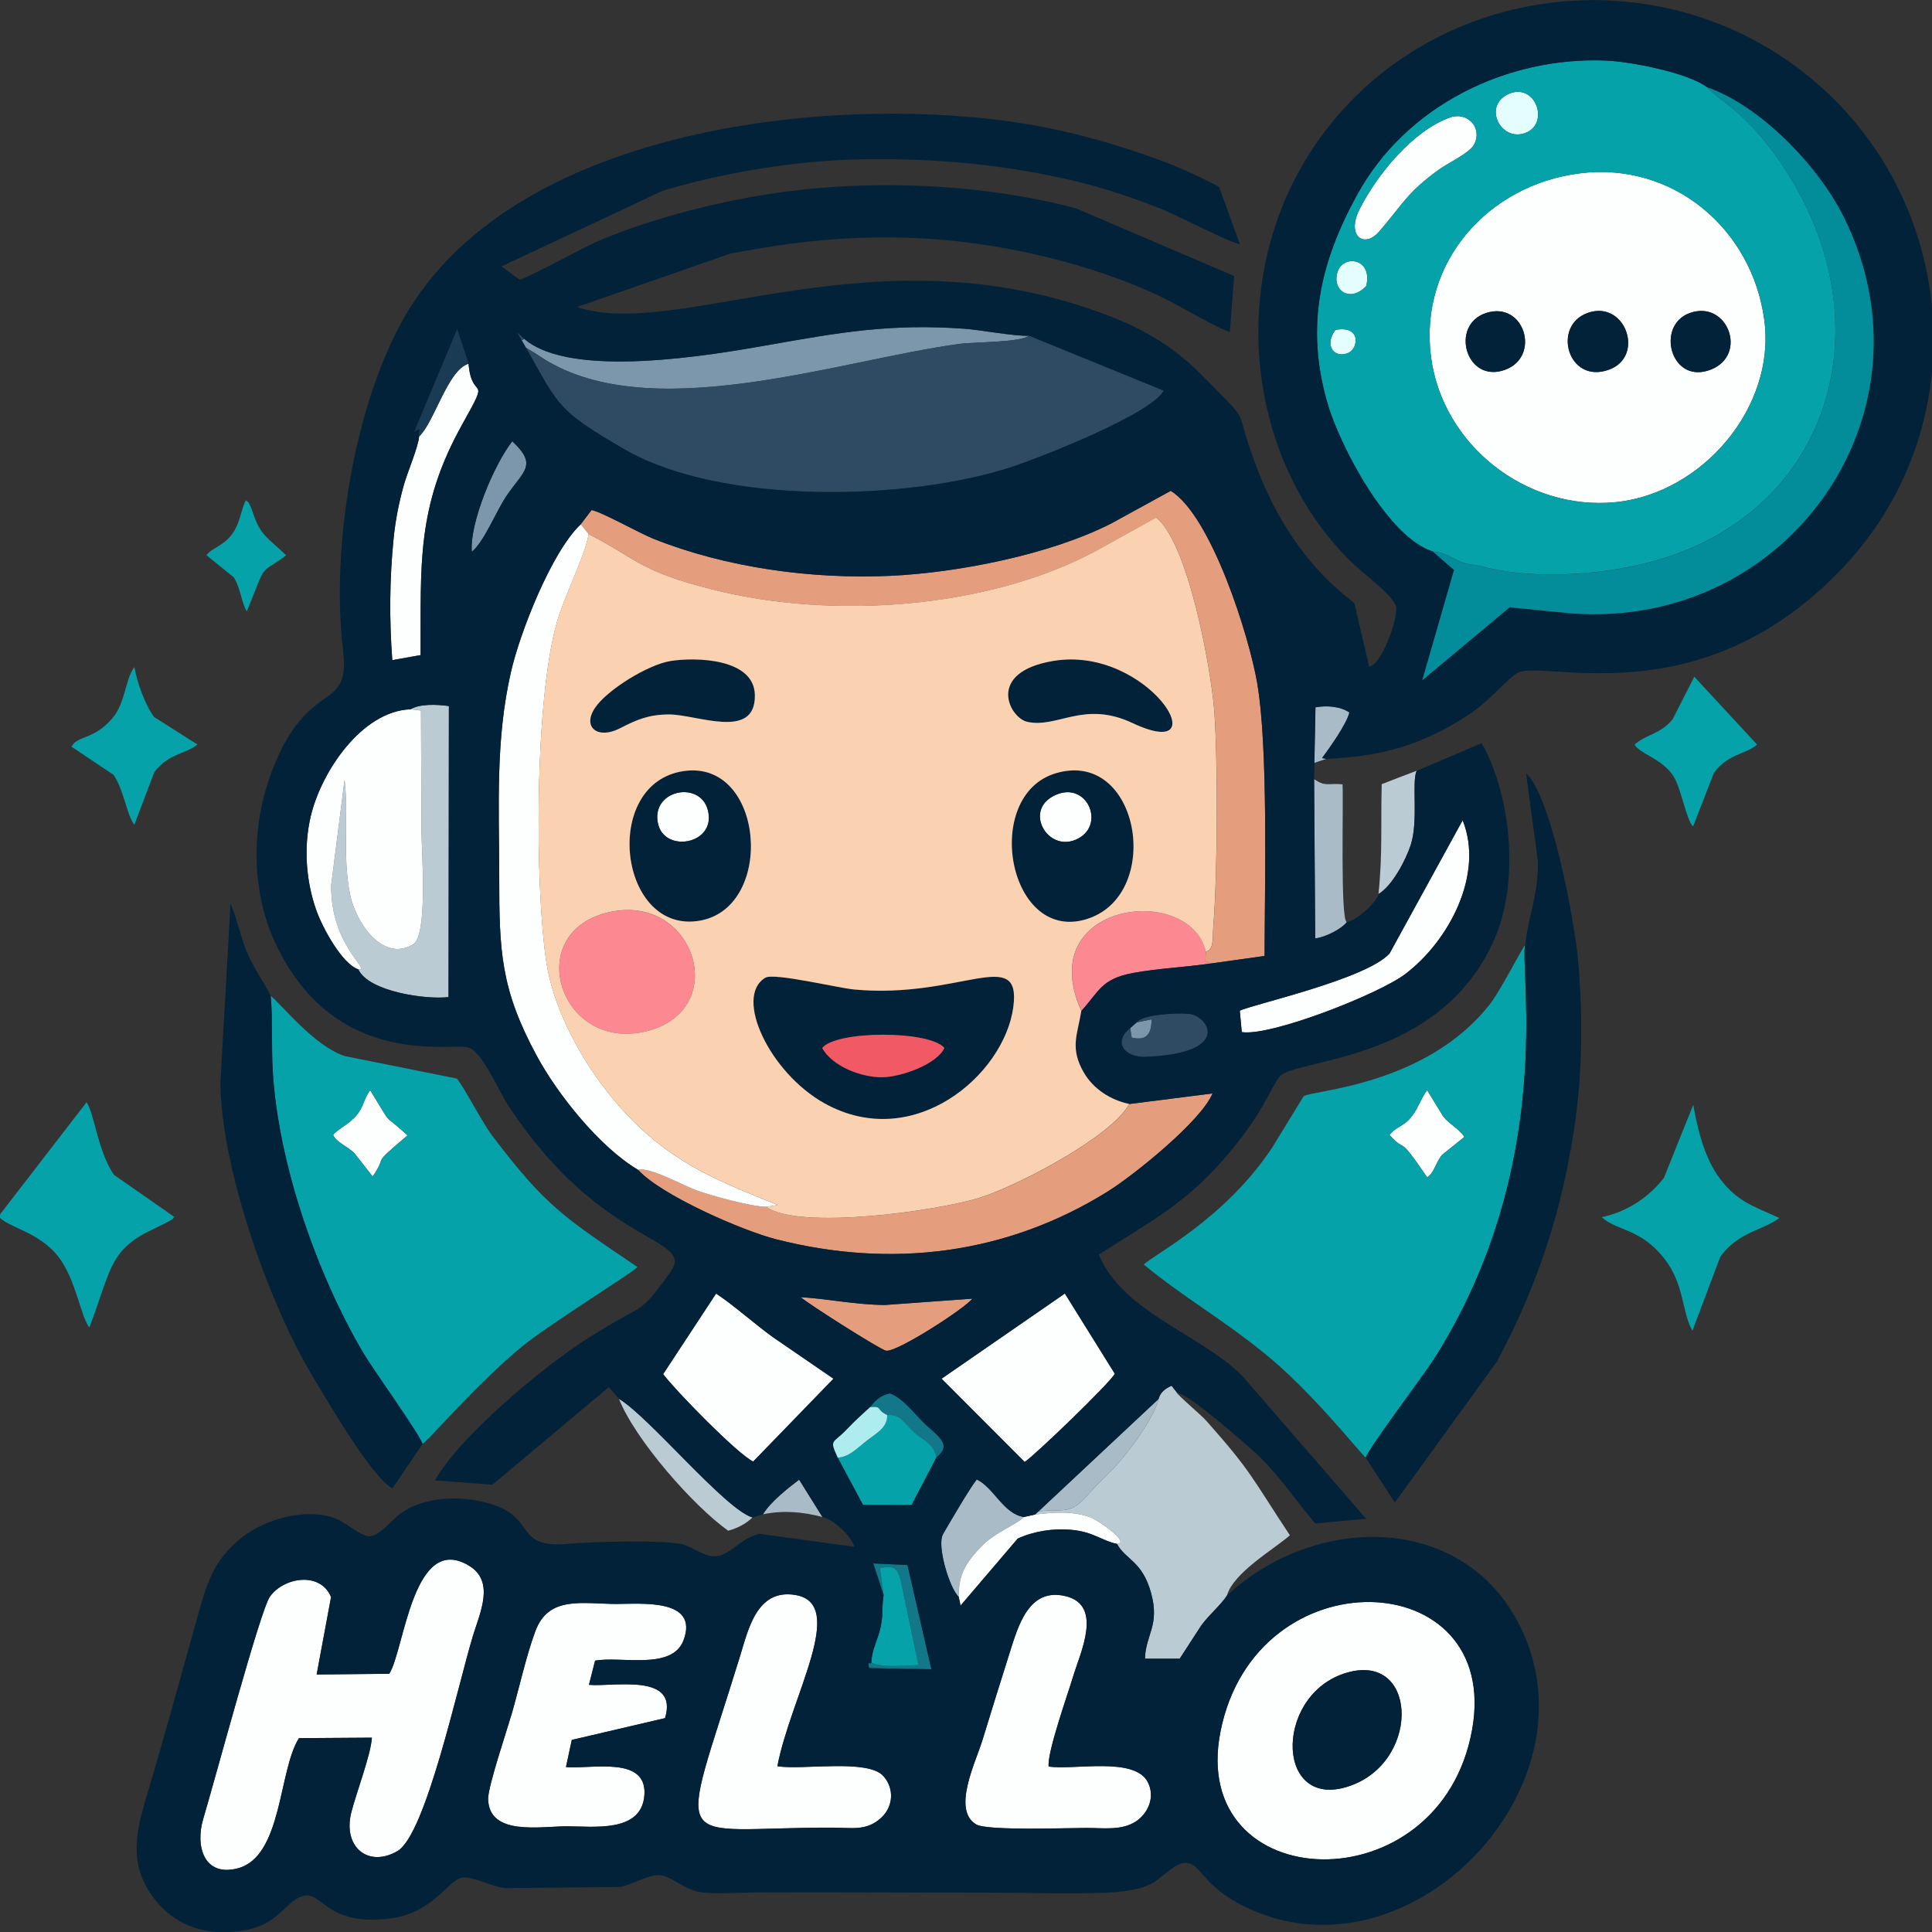 <?xml version="1.0" encoding="UTF-8"?>
<!DOCTYPE svg PUBLIC "-//W3C//DTD SVG 1.1//EN" "http://www.w3.org/Graphics/SVG/1.1/DTD/svg11.dtd">
<!-- Creator: CorelDRAW -->
<svg xmlns="http://www.w3.org/2000/svg" xml:space="preserve" width="44.027mm" height="44.027mm" style="shape-rendering:geometricPrecision; text-rendering:geometricPrecision; image-rendering:optimizeQuality; fill-rule:evenodd; clip-rule:evenodd"
viewBox="0 0 44.027 44.027"
 xmlns:xlink="http://www.w3.org/1999/xlink">
 <rect x="0" y="0" width="44.027" height="44.027" fill="#333333" stroke="none"/>
 <defs>
  <style type="text/css">
   <![CDATA[
    .fil10 {fill:#022239}
    .fil12 {fill:#038C9A}
    .fil9 {fill:#05A2A9}
    .fil1 {fill:#127889}
    .fil14 {fill:#1A3B54}
    .fil7 {fill:#2E4B63}
    .fil3 {fill:#7C97AB}
    .fil2 {fill:#A8BBC6}
    .fil15 {fill:#ADEDF0}
    .fil5 {fill:#BACBD3}
    .fil0 {fill:#E4FEFE}
    .fil6 {fill:#E59E7D}
    .fil13 {fill:#F15A65}
    .fil11 {fill:#FAD2B2}
    .fil4 {fill:#FC8891}
    .fil8 {fill:#FDFFFE}
   ]]>
  </style>
 </defs>
 <g id="Capa_x0020_1">
  <g id="_763425312">
   <g>
    <path id="_763424328" class="fil0" d="M34.369 2.146c-0.578,0.269 -0.178,1.075 0.373,0.891 0.595,-0.2 0.252,-1.181 -0.373,-0.891z"/>
    <path id="_763425048" class="fil0" d="M31.134 6.519c0.152,-0.631 -0.498,-0.716 -0.641,-0.355 -0.169,0.428 0.255,0.761 0.641,0.355z"/>
    <path id="_763425216" class="fil0" d="M30.431 7.519c-0.27,0.368 -0.012,0.664 0.302,0.52 0.224,-0.102 0.29,-0.633 -0.302,-0.52z"/>
   </g>
   <g>
    <path id="_763423800" class="fil1" d="M20.136 36.35l-0.085 -0.621c0.319,-0.048 0.381,-0.03 0.474,0.274l0.405 1.941c-0.316,0.002 -0.792,0.072 -1.072,-0.056 -0.064,0.071 -0.081,-0.093 -0.054,0.126l1.421 0.026 -0.544 -2.375 -0.78 -0.037 0.235 0.722z"/>
    <path id="_763423776" class="fil1" d="M19.829 32.068c0.29,-0.025 0.124,0.057 0.388,0.18 0.304,-0.031 0.388,0.184 0.607,0.384 0.246,0.224 0.426,0.227 0.518,0.577 0.392,-0.302 -0.017,-0.512 -0.299,-0.794 -0.234,-0.234 -0.467,-0.548 -0.76,-0.662 -0.2,0.039 -0.343,0.156 -0.454,0.316z"/>
   </g>
   <g>
    <path id="_763422048" class="fil2" d="M30.689 21.012c-0.149,-0.073 -0.07,-2.753 -0.095,-3.139 -0.336,-0.031 -0.386,0.063 -0.649,-0.119l0.025 3.629c0.223,-0.022 0.6,-0.212 0.72,-0.371z"/>
    <path id="_763421760" class="fil2" d="M21.845 36.387c0.007,-0.52 0.156,-0.762 0.509,-1.137 0.314,-0.333 0.801,-0.496 0.979,-0.681 -0.463,-0.063 -0.686,-0.671 -1.076,-0.855 -0.164,0.204 -0.6,0.954 -0.768,1.243 -0.15,0.259 0.148,1.241 0.356,1.43z"/>
    <path id="_763423152" class="fil2" d="M23.665 34.441c0.524,-0.062 0.71,0.077 1.049,-0.295 0.209,-0.23 0.428,-0.456 0.636,-0.661 0.299,-0.294 0.97,-1.189 1.051,-1.606l-2.736 2.562z"/>
    <path id="_763423944" class="fil2" d="M29.951 17.385l0.277 -0.094 -0.102 -0.017c0.168,-0.223 0.569,-0.79 0.623,-1.04 -0.209,-0.145 -0.524,-0.162 -0.773,-0.118l-0.025 1.269z"/>
    <path id="_763424904" class="fil2" d="M17.386 34.508c0.461,-0.094 0.907,-0.058 1.357,0.063l-0.533 -0.853c-0.258,0.195 -0.658,0.51 -0.824,0.79z"/>
   </g>
   <g>
    <path id="_763420248" class="fil3" d="M11.95 7.723c-0.134,0.081 -0.19,0.015 0.034,0.196 0.048,0.038 0.207,0.125 0.281,0.176 2.439,1.681 6.845,0.11 9.599,-0.258 0.353,-0.047 1.384,-0.029 1.586,-0.188 -0.272,0.024 -1.106,-0.132 -1.469,-0.158 -1.673,-0.121 -2.812,0.077 -4.461,0.369 -1.308,0.232 -4.503,0.785 -5.571,-0.137z"/>
    <path id="_763423560" class="fil3" d="M10.752 12.573c0.281,-0.224 0.553,-0.923 0.796,-1.28 0.387,-0.569 0.71,-0.691 0.127,-1.238 -0.411,0.522 -0.975,1.86 -0.923,2.518z"/>
    <path id="_763425168" class="fil3" d="M25.754 23.429l0.036 0.216c0.336,0.083 0.453,-0.083 0.453,-0.416l-0.343 0.072 -0.146 0.129z"/>
   </g>
   <g>
    <path id="_763419432" class="fil4" d="M13.814 20.804c-1.918,0.497 -1.042,3.193 0.934,2.693 1.943,-0.492 1.068,-3.212 -0.934,-2.693z"/>
    <path id="_763421304" class="fil4" d="M24.643 23.036c0.41,-0.456 0.461,-0.733 1.179,-0.865 0.559,-0.103 1.195,-0.132 1.77,-0.216l-0.122 -0.055 0.009 -0.215c-0.368,-1.575 -3.953,-1.134 -2.836,1.351z"/>
   </g>
   <g>
    <path id="_763417608" class="fil5" d="M26.401 31.879c-0.082,0.417 -0.752,1.312 -1.051,1.606 -0.208,0.204 -0.427,0.431 -0.636,0.661 -0.339,0.372 -0.525,0.233 -1.049,0.295l-0.082 0.073c0.434,-0.052 0.877,-0.088 1.294,0.074 0.137,0.053 0.912,0.577 0.576,0.594 0.198,0.364 0.575,0.387 0.776,1.116 0.205,0.744 -0.123,0.946 -0.139,1.5l0.792 0.001 0.492 -0.759c0.186,-0.252 0.46,-0.479 0.588,-0.686 0.147,-0.513 1.048,-1.036 1.433,-1.366 -0.89,-1.348 -0.871,-1.445 -1.907,-2.613 -0.118,-0.133 -0.693,-0.616 -0.673,-0.647l-0.117 -0.15c-0.145,0.063 -0.26,0.154 -0.296,0.301z"/>
    <path id="_763419408" class="fil5" d="M9.356 16.163l0.237 0.029 0.012 2.76c0.003,0.454 0.149,2.358 -0.188,2.566 -0.696,0.429 -1.314,-0.511 -1.441,-1.138 -0.178,-0.881 -0.026,-1.766 -0.124,-2.61l-0.305 2.399c-0.016,1.389 0.923,1.944 0.618,1.919 0.233,0.51 1.542,0.695 2.057,0.633l0.008 -6.632c-0.274,-0.04 -0.666,-0.053 -0.874,0.073z"/>
    <path id="_763422672" class="fil5" d="M17.149 34.579c-0.612,-0.17 -2.367,-2.305 -3.045,-2.704 0.374,0.945 1.714,2.459 2.49,3.007 0.213,-0.056 0.414,-0.163 0.555,-0.303z"/>
    <path id="_763422576" class="fil5" d="M31.413 20.371c0.305,-0.178 0.617,-0.76 0.734,-1.118 0.179,-0.551 0.017,-1.419 0.134,-1.688 -0.052,0.018 -0.782,0.298 -0.794,0.305 -0.024,0.884 0.022,1.601 -0.074,2.5z"/>
   </g>
   <g>
    <path id="_763417224" class="fil6" d="M13.234 11.947l0.181 0.225c1.129,0.574 1.133,0.839 2.85,1.269 2.718,0.681 6.253,0.435 8.719,-0.89l1.363 -0.756c0.73,0.559 1.256,3.456 1.327,4.421 0.08,1.097 0.077,3.667 -0.023,4.883 -0.022,0.267 0.025,0.547 -0.172,0.587l-0.009 0.215 0.122 0.055 1.225 -0.172c0.004,-1.635 0.085,-4.732 -0.167,-6.212 -0.182,-1.073 -1.045,-3.815 -1.971,-4.387l-1.35 0.74c-1.392,0.714 -3.507,1.127 -5.048,1.197 -1.776,0.08 -3.73,-0.182 -5.395,-0.847 -0.306,-0.122 -1.198,-0.622 -1.406,-0.652l-0.247 0.324z"/>
    <path id="_763419048" class="fil6" d="M25.736 25.158c-0.397,0.746 -2.54,1.865 -3.407,2.136 -0.958,0.3 -4.119,0.747 -4.868,0.208 -0.358,-0.011 -1.211,-0.245 -1.568,-0.369 -0.308,-0.108 -1.087,-0.549 -1.349,-0.473 0.521,0.575 2.368,1.383 3.144,1.581 2.625,0.67 5.251,0.348 7.56,-1.092 0.602,-0.376 2.129,-1.607 2.384,-2.232l-1.895 0.241z"/>
    <path id="_763422120" class="fil6" d="M18.247 29.56c0.157,0.145 1.807,1.193 1.943,1.219 0.239,0.047 1.804,-0.966 1.968,-1.186l-1.991 0.144c-0.694,-0.006 -1.275,-0.139 -1.921,-0.178z"/>
   </g>
   <g>
    <path id="_763416864" class="fil7" d="M23.45 7.649c-0.202,0.159 -1.234,0.141 -1.586,0.188 -2.754,0.368 -7.16,1.939 -9.599,0.258 -0.074,-0.051 -0.233,-0.138 -0.281,-0.176 -0.224,-0.18 -0.168,-0.115 -0.034,-0.196l-0.164 -0.146c0.971,1.659 0.774,1.698 2.462,2.67 2.198,1.267 6.461,1.167 8.815,0.39 0.656,-0.216 3.175,-1.203 3.455,-1.736l-3.067 -1.252z"/>
    <path id="_763423488" class="fil7" d="M25.9 23.3l0.343 -0.072c-0.001,0.334 -0.117,0.499 -0.453,0.416l-0.036 -0.216c-0.407,0.325 -0.119,0.673 0.362,0.653 1.986,-0.083 1.419,-0.944 0.971,-0.98 -0.266,-0.021 -1.056,0.009 -1.187,0.198z"/>
   </g>
   <g>
    <path id="_763416192" class="fil8" d="M33.865 7.133c0.875,-0.285 1.256,0.994 0.433,1.294 -0.891,0.325 -1.268,-1.022 -0.433,-1.294zm4.645 -0.001c0.857,-0.303 1.332,0.954 0.478,1.29 -0.915,0.36 -1.272,-1.009 -0.478,-1.29zm-2.327 -0.002c0.856,-0.3 1.307,0.987 0.491,1.291 -0.944,0.352 -1.32,-1 -0.491,-1.291zm-0.181 -3.18c-2.09,0.26 -3.663,2.029 -3.394,4.167 0.255,2.022 2.177,3.53 4.209,3.326 1.971,-0.198 3.655,-2.16 3.388,-4.151 -0.279,-2.083 -2.083,-3.607 -4.204,-3.343z"/>
    <path id="_763417296" class="fil8" d="M8.475 39.599c-0.025,0.39 -0.357,1.26 -0.469,1.7 -0.199,0.785 0.378,1.27 1.048,0.886 0.646,-0.37 1.366,-3.728 1.724,-4.909 0.157,-0.518 0.508,-1.234 -0.088,-1.596 -1.284,-0.78 -1.478,1.943 -1.82,2.462l-1.654 0.016 0.328 -1.764c-0.241,-0.59 -1.081,-0.455 -1.395,-0.007 -0.22,0.313 -1.25,4.167 -1.517,5.059 -0.189,0.63 0.019,1.33 0.785,1.13 1.021,-0.267 0.928,-2.237 1.396,-2.967l1.661 -0.011z"/>
    <path id="_763417344" class="fil8" d="M30.774 38.096c1.565,-0.373 1.582,2.144 -0.107,2.632 -1.645,0.476 -1.616,-2.221 0.107,-2.632zm2.774 1.314c0.672,-3.768 -4.935,-3.99 -5.735,0.048 -0.748,3.777 5.011,4.008 5.735,-0.048z"/>
    <path id="_763418304" class="fil8" d="M13.56 37.845c0.581,-0.112 1.761,0.23 2.019,-0.47 0.353,-0.958 -0.985,-0.822 -1.532,-0.823 -0.769,-0.002 -1.541,-0.197 -1.845,0.616 -0.208,0.556 -0.371,1.304 -0.542,1.893 -0.105,0.362 -0.543,1.662 -0.536,1.937 0.021,0.844 1.182,0.622 1.79,0.621 0.602,-0.001 1.684,0.153 1.769,-0.682 0.095,-0.938 -1.194,-0.619 -1.785,-0.667l0.133 -0.62 2.125 -0.496c0.313,-1.043 -1.18,-0.707 -1.734,-0.759l0.139 -0.548z"/>
    <path id="_763417584" class="fil8" d="M14.543 26.66c0.262,-0.076 1.04,0.365 1.349,0.473 0.357,0.125 1.21,0.359 1.568,0.369l0.263 -0.042c-1.33,-0.539 -2.344,-0.926 -3.382,-2.001 -0.887,-0.918 -1.705,-2.286 -1.894,-3.561 -0.255,-1.722 -0.27,-5.876 0.239,-7.7 0.172,-0.617 0.636,-1.496 0.73,-2.026l-0.181 -0.225c-0.663,0.624 -1.382,2.459 -1.588,3.354 -0.361,1.57 -0.271,3.074 -0.27,4.671 0.001,1.7 0.029,2.558 0.853,4.084 0.48,0.889 1.443,2.091 2.314,2.604z"/>
    <path id="_763417944" class="fil8" d="M17.716 40.249c0.305,-1.595 1.613,-3.707 0.406,-3.904 -0.877,-0.143 -1.07,0.791 -1.258,1.4 -1.423,4.611 -1.627,3.894 2.114,3.903 0.436,0.001 0.771,0.083 1.105,-0.226 0.278,-0.257 0.301,-0.672 0.046,-0.953 -0.359,-0.394 -1.844,-0.128 -2.412,-0.221z"/>
    <path id="_763418424" class="fil8" d="M23.897 40.255c-0.033,-0.331 0.433,-1.635 0.558,-2.051 0.159,-0.532 0.693,-1.622 -0.171,-1.831 -0.843,-0.204 -1.083,0.688 -1.273,1.285 -0.211,0.662 -0.417,1.33 -0.621,1.993 -0.16,0.52 -0.702,1.601 -0.14,1.926 0.253,0.146 2.087,0.078 2.509,0.078 0.378,0 0.807,0.066 1.131,-0.151 0.279,-0.187 0.438,-0.556 0.268,-0.891 -0.3,-0.591 -1.686,-0.268 -2.261,-0.358z"/>
    <path id="_763418712" class="fil8" d="M8.165 22.088c0.306,0.025 -0.634,-0.53 -0.618,-1.919l0.305 -2.399c0.098,0.844 -0.054,1.729 0.124,2.61 0.126,0.627 0.744,1.567 1.441,1.138 0.337,-0.208 0.191,-2.111 0.188,-2.566l-0.012 -2.76 -0.237 -0.029c-1.111,0.04 -2.042,1.431 -2.277,2.451 -0.162,0.7 -0.105,1.464 0.131,2.132 0.136,0.384 0.582,1.218 0.956,1.343z"/>
    <path id="_763418808" class="fil8" d="M23.351 33.316c0.256,-0.174 1.929,-1.788 2.055,-2.01l-1.139 -1.829 -2.81 1.941 1.894 1.898z"/>
    <path id="_763418472" class="fil8" d="M15.112 31.313c0.274,0.367 1.678,1.808 2.052,1.993l1.83 -1.888 -1.386 -0.951c-0.419,-0.303 -0.883,-0.722 -1.289,-0.989l-1.206 1.835z"/>
    <path id="_763420032" class="fil8" d="M28.299 23.519c0.665,0.101 3.127,-0.869 3.726,-1.324 0.987,-0.75 1.803,-2.267 1.306,-3.504l-1.664 3.033c-0.522,0.595 -3.225,1.188 -3.415,1.309l0.046 0.486z"/>
    <path id="_763420440" class="fil8" d="M9.549 9.948c-0.012,0.224 -0.266,0.815 -0.345,1.098 -0.115,0.411 -0.192,0.797 -0.235,1.226 -0.093,0.919 -0.099,1.853 -0.03,2.771l0.645 -0.115c0.011,-2.042 -0.108,-3.369 0.953,-5.264 0.672,-1.201 0.218,-0.473 0.14,-1.374 -0.476,0.139 -0.782,1.344 -1.129,1.659z"/>
    <path id="_763420704" class="fil8" d="M33.039 2.679c-0.837,0.3 -1.654,1.289 -2.06,2.096 -0.302,0.6 0.106,0.899 0.45,0.502 0.545,-0.63 0.635,-0.889 1.364,-1.414 0.202,-0.145 0.693,-0.374 0.795,-0.563 0.208,-0.386 -0.145,-0.766 -0.549,-0.621z"/>
    <path id="_763421856" class="fil8" d="M23.333 34.569c-0.178,0.185 -0.665,0.348 -0.979,0.681 -0.353,0.375 -0.503,0.617 -0.509,1.137l0.043 0.201 1.302 -1.526c0.373,-0.172 0.812,-0.239 1.228,-0.2 0.501,0.046 0.689,0.249 1.034,0.32 0.335,-0.017 -0.439,-0.541 -0.576,-0.594 -0.416,-0.162 -0.859,-0.126 -1.294,-0.074l-0.249 0.055z"/>
    <path id="_763422312" class="fil8" d="M31.664 25.865c0.418,0.452 0.153,-0.074 0.858,0.964 0.17,-0.111 0.186,-0.324 0.339,-0.51l0.509 -0.41c-0.099,-0.171 -0.343,-0.29 -0.48,-0.465l-0.368 -0.601c-0.131,0.168 -0.192,0.386 -0.335,0.577 -0.199,0.266 -0.347,0.226 -0.523,0.445z"/>
    <path id="_763423224" class="fil8" d="M7.592 25.864c0.068,0.168 0.345,0.27 0.485,0.417l0.416 0.531c0.379,-0.563 -0.09,-0.186 0.794,-0.939 -0.624,-0.574 -0.29,-0.119 -0.852,-1.031 -0.149,0.201 -0.14,0.376 -0.323,0.589 -0.156,0.182 -0.445,0.321 -0.521,0.433z"/>
    <path id="_763422936" class="fil8" d="M14.998 18.782c0.159,0.666 1.336,0.455 1.133,-0.321 -0.18,-0.691 -1.319,-0.457 -1.133,0.321z"/>
    <path id="_763423008" class="fil8" d="M23.975 18.157c-0.637,0.366 -0.062,1.302 0.597,0.951 0.646,-0.345 0.16,-1.385 -0.597,-0.951z"/>
   </g>
   <g>
    <path id="_763416336" class="fil9" d="M36.002 3.95c2.12,-0.264 3.925,1.26 4.204,3.343 0.267,1.991 -1.417,3.953 -3.388,4.151 -2.032,0.204 -3.954,-1.304 -4.209,-3.326 -0.27,-2.138 1.304,-3.907 3.394,-4.167zm-5.571 3.568c0.592,-0.113 0.525,0.417 0.302,0.52 -0.314,0.144 -0.572,-0.152 -0.302,-0.52zm0.703 -1c-0.386,0.406 -0.81,0.073 -0.641,-0.355 0.143,-0.361 0.793,-0.276 0.641,0.355zm1.905 -3.84c0.404,-0.145 0.757,0.236 0.549,0.621 -0.102,0.188 -0.593,0.417 -0.795,0.563 -0.728,0.525 -0.819,0.784 -1.364,1.414 -0.344,0.397 -0.751,0.097 -0.45,-0.502 0.406,-0.806 1.223,-1.795 2.06,-2.096zm1.33 -0.533c0.625,-0.29 0.968,0.691 0.373,0.891 -0.551,0.185 -0.951,-0.622 -0.373,-0.891zm-1.717 10.422c0.273,0.032 0.326,0.091 0.557,0.202 0.245,0.118 0.335,0.078 0.589,0.145 1.189,0.313 2.825,0.183 3.982,-0.154 4.131,-1.206 5.25,-5.71 2.652,-9.258 -0.752,-1.028 -1.289,-1.23 -1.532,-1.516 -0.431,-0.329 -1.742,-0.583 -2.294,-0.606 -2.268,-0.096 -4.565,1.026 -5.678,3.056 -0.84,1.533 -1.179,2.981 -0.686,4.721 0.283,0.998 1.385,3.091 2.41,3.41z"/>
    <path id="_763416456" class="fil9" d="M31.664 25.865c0.176,-0.219 0.325,-0.18 0.523,-0.445 0.143,-0.192 0.204,-0.41 0.335,-0.577l0.368 0.601c0.138,0.175 0.381,0.294 0.48,0.465l-0.509 0.41c-0.152,0.186 -0.169,0.399 -0.339,0.51 -0.705,-1.038 -0.44,-0.511 -0.858,-0.964zm-0.539 7.354c0.021,-0.163 1.342,-1.912 1.56,-2.257 2.789,-4.409 1.943,-8.848 2.07,-9.43 -0.058,0.058 -0.567,1.05 -0.799,1.347 -1.459,1.867 -4.063,1.965 -4.248,2.102l-0.709 1.157c-1.084,1.653 -2.762,2.481 -2.934,2.68 0.981,0.799 1.718,1.191 2.738,2.013 1.116,0.899 2.188,2.285 2.322,2.387z"/>
    <path id="_763416168" class="fil9" d="M7.592 25.864c0.076,-0.112 0.365,-0.251 0.521,-0.433 0.183,-0.214 0.173,-0.389 0.323,-0.589 0.562,0.911 0.228,0.457 0.852,1.031 -0.884,0.753 -0.415,0.376 -0.794,0.939l-0.416 -0.531c-0.14,-0.147 -0.417,-0.249 -0.485,-0.417zm2.037 7.043c0.22,-0.175 1.257,-1.391 2.267,-2.222 0.604,-0.497 2.547,-1.7 2.63,-1.811 -1.675,-1.14 -2.071,-1.359 -3.317,-3.004 -0.215,-0.284 -0.675,-1.165 -0.798,-1.291l-2.556 -0.513c-0.699,-0.232 -1.421,-1.159 -1.688,-1.375 0.049,0.474 0.017,1.171 0.047,1.701 0.122,2.107 0.996,4.625 2.067,6.444 0.221,0.375 1.3,1.873 1.347,2.072z"/>
    <path id="_763418400" class="fil9" d="M-0.034 27.717c0.226,0.27 0.923,0.344 1.375,0.936 0.389,0.511 0.501,1.357 0.695,1.598 0.467,-1.228 0.449,-1.682 1.234,-2.131l0.563 -0.28c0.2,-0.12 0.054,-0.017 0.139,-0.109l-1.375 -0.958c-0.373,-0.546 -0.443,-1.387 -0.624,-1.655l-2.006 2.599z"/>
    <path id="_763420392" class="fil9" d="M36.501 27.738c0.342,0.314 0.887,0.253 1.426,0.943 0.462,0.592 0.396,1.218 0.64,1.644l0.636 -1.687c0.421,-0.576 0.96,-0.592 1.344,-0.882 -0.598,-0.277 -0.954,-0.365 -1.36,-0.906 -0.338,-0.45 -0.505,-1.113 -0.6,-1.674l-0.669 1.665c-0.338,0.439 -0.844,0.778 -1.418,0.896z"/>
    <path id="_763421256" class="fil9" d="M37.248 16.968c0.131,0.22 0.64,0.322 0.894,0.731 0.167,0.27 0.297,1.016 0.441,1.133l0.476 -1.225c0.348,-0.45 0.698,-0.398 0.982,-0.639l-1.431 -1.547 -0.492 0.966c-0.275,0.346 -0.599,0.34 -0.869,0.581z"/>
    <path id="_763421280" class="fil9" d="M3.062 15.201c-0.213,0.28 -0.199,0.812 -0.499,1.164 -0.43,0.504 -0.784,0.383 -0.935,0.65l0.96 0.643c0.232,0.332 0.303,0.924 0.473,1.137l0.454 -1.196c0.318,-0.424 0.686,-0.405 0.986,-0.632l-0.99 -0.628c-0.205,-0.275 -0.391,-0.8 -0.449,-1.139z"/>
    <path id="_763420824" class="fil9" d="M20.217 32.247c0.009,0.293 -0.248,0.411 -0.489,0.604 -0.187,0.149 -0.402,0.366 -0.639,0.365l0.576 1.074 1.111 0.006 0.566 -1.087c-0.092,-0.35 -0.272,-0.353 -0.518,-0.577 -0.219,-0.2 -0.303,-0.415 -0.607,-0.384z"/>
    <path id="_763421976" class="fil9" d="M5.6 11.4c-0.121,0.26 -0.126,0.52 -0.314,0.775 -0.2,0.271 -0.445,0.301 -0.582,0.476l0.627 0.51c0.162,0.269 0.168,0.573 0.294,0.771 0.479,-1.186 0.257,-0.796 0.896,-1.278 -0.422,-0.4 -0.575,-0.454 -0.736,-0.906 -0.015,-0.042 -0.063,-0.184 -0.075,-0.206 -0.066,-0.124 -0.025,-0.078 -0.111,-0.142z"/>
    <path id="_763422912" class="fil9" d="M20.136 36.35c-0.049,0.319 0.005,0.481 -0.093,0.831 -0.064,0.229 -0.186,0.473 -0.185,0.708 0.279,0.128 0.756,0.058 1.072,0.056l-0.405 -1.941c-0.092,-0.303 -0.155,-0.321 -0.474,-0.274l0.085 0.621z"/>
   </g>
   <g>
    <path id="_763416408" class="fil10" d="M33.548 39.411c-0.724,4.056 -6.482,3.824 -5.735,0.048 0.8,-4.038 6.407,-3.816 5.735,-0.048zm-9.652 0.845c0.575,0.09 1.96,-0.233 2.261,0.358 0.17,0.335 0.011,0.704 -0.268,0.891 -0.324,0.217 -0.753,0.151 -1.131,0.151 -0.421,-0 -2.256,0.068 -2.509,-0.078 -0.562,-0.326 -0.02,-1.407 0.14,-1.926 0.204,-0.663 0.41,-1.331 0.621,-1.993 0.19,-0.597 0.43,-1.489 1.273,-1.285 0.864,0.209 0.33,1.299 0.171,1.831 -0.125,0.416 -0.591,1.721 -0.558,2.051zm-10.336 -2.41l-0.139 0.548c0.555,0.052 2.047,-0.284 1.734,0.759l-2.125 0.496 -0.133 0.62c0.59,0.049 1.88,-0.271 1.785,0.667 -0.085,0.835 -1.167,0.681 -1.769,0.682 -0.608,0.001 -1.769,0.224 -1.79,-0.621 -0.007,-0.275 0.431,-1.575 0.536,-1.937 0.171,-0.589 0.334,-1.337 0.542,-1.893 0.304,-0.812 1.075,-0.617 1.845,-0.616 0.548,0.001 1.886,-0.135 1.532,0.823 -0.258,0.7 -1.438,0.358 -2.019,0.47zm4.155 2.404c0.569,0.093 2.053,-0.173 2.412,0.221 0.256,0.281 0.232,0.696 -0.046,0.953 -0.333,0.308 -0.668,0.227 -1.105,0.226 -3.742,-0.01 -3.538,0.708 -2.114,-3.903 0.188,-0.609 0.381,-1.543 1.258,-1.4 1.207,0.197 -0.101,2.309 -0.406,3.904zm-9.241 -0.651l-1.661 0.011c-0.468,0.73 -0.375,2.7 -1.396,2.967 -0.766,0.2 -0.974,-0.5 -0.785,-1.13 0.267,-0.892 1.298,-4.745 1.517,-5.059 0.314,-0.447 1.154,-0.583 1.395,0.007l-0.328 1.764 1.654 -0.016c0.341,-0.518 0.536,-3.241 1.82,-2.462 0.596,0.362 0.244,1.078 0.088,1.596 -0.357,1.181 -1.077,4.539 -1.724,4.909 -0.67,0.383 -1.247,-0.102 -1.048,-0.886 0.112,-0.441 0.444,-1.31 0.469,-1.7zm11.383 -1.711c-0.001,-0.235 0.121,-0.479 0.185,-0.708 0.098,-0.35 0.044,-0.511 0.093,-0.831l-0.235 -0.722 0.78 0.037 0.544 2.375 -1.421 -0.026c-0.027,-0.219 -0.01,-0.055 0.054,-0.126zm-0.029 -5.82c0.111,-0.16 0.254,-0.277 0.454,-0.316 0.293,0.114 0.526,0.428 0.76,0.662 0.282,0.283 0.692,0.492 0.299,0.794l-0.566 1.087 -1.111 -0.006 -0.576 -1.074c-0.194,-0.428 -0.112,-0.304 0.201,-0.632 0.182,-0.191 0.347,-0.342 0.539,-0.515zm3.522 1.249l-1.894 -1.898 2.81 -1.941 1.139 1.829c-0.125,0.223 -1.799,1.836 -2.055,2.01zm-8.238 -2.003l1.206 -1.835c0.406,0.267 0.87,0.686 1.289,0.989l1.386 0.951 -1.83 1.888c-0.373,-0.184 -1.777,-1.626 -2.052,-1.993zm3.135 -1.753c0.646,0.039 1.227,0.172 1.921,0.178l1.991 -0.144c-0.164,0.22 -1.729,1.233 -1.968,1.186 -0.136,-0.027 -1.786,-1.075 -1.943,-1.219zm7.507 -6.13l0.146 -0.129c0.131,-0.189 0.921,-0.22 1.187,-0.198 0.448,0.036 1.016,0.897 -0.971,0.98 -0.481,0.02 -0.769,-0.328 -0.362,-0.653zm-12.52 -11.483l0.247 -0.324c0.207,0.03 1.1,0.53 1.406,0.652 1.664,0.665 3.619,0.927 5.395,0.847 1.541,-0.07 3.656,-0.484 5.048,-1.197l1.35 -0.74c0.926,0.572 1.788,3.314 1.971,4.387 0.252,1.479 0.17,4.577 0.167,6.212l-1.225 0.172c-0.575,0.084 -1.211,0.113 -1.77,0.216 -0.718,0.133 -0.769,0.409 -1.179,0.865 -0.086,0.545 -0.267,0.847 0.06,1.41 0.215,0.37 0.609,0.624 1.032,0.711l1.895 -0.241c-0.255,0.624 -1.782,1.856 -2.384,2.232 -2.308,1.441 -4.934,1.762 -7.56,1.092 -0.777,-0.198 -2.623,-1.006 -3.144,-1.581 -0.871,-0.513 -1.835,-1.715 -2.314,-2.604 -0.824,-1.526 -0.852,-2.384 -0.853,-4.084 -0.001,-1.597 -0.091,-3.102 0.27,-4.671 0.206,-0.895 0.925,-2.73 1.588,-3.354zm15.065 11.573l-0.046 -0.486c0.189,-0.121 2.893,-0.715 3.415,-1.309l1.664 -3.033c0.496,1.237 -0.319,2.754 -1.306,3.504 -0.599,0.455 -3.061,1.424 -3.726,1.324zm-18.944 -7.357c0.208,-0.126 0.6,-0.113 0.874,-0.073l-0.008 6.632c-0.515,0.061 -1.823,-0.123 -2.057,-0.633 -0.374,-0.125 -0.82,-0.959 -0.956,-1.343 -0.236,-0.668 -0.293,-1.432 -0.131,-2.132 0.235,-1.02 1.166,-2.41 2.277,-2.451zm1.396 -3.59c-0.052,-0.658 0.512,-1.996 0.923,-2.518 0.583,0.547 0.261,0.669 -0.127,1.238 -0.243,0.357 -0.516,1.056 -0.796,1.28zm-1.203 -2.625l0.01 -0.175 -0.117 0.064 0.977 -2.33 0.26 0.783c0.078,0.902 0.532,0.173 -0.14,1.374 -1.061,1.896 -0.942,3.222 -0.953,5.264l-0.645 0.115c-0.069,-0.919 -0.063,-1.853 0.03,-2.771 0.043,-0.428 0.12,-0.814 0.235,-1.226 0.079,-0.283 0.333,-0.874 0.345,-1.098zm29.351 -7.961c1.223,0.425 2.535,1.794 3.109,2.942 2.229,4.457 -1.24,9.416 -6.199,9.048l-1.408 -0.138 -1.99 1.661 0.723 -2.513 -0.483 -0.42c-1.025,-0.319 -2.127,-2.412 -2.41,-3.41 -0.493,-1.74 -0.155,-3.188 0.686,-4.721 1.113,-2.03 3.41,-3.152 5.678,-3.056 0.552,0.023 1.863,0.277 2.294,0.606zm-26.949 5.736c1.068,0.922 4.263,0.368 5.571,0.137 1.649,-0.292 2.787,-0.489 4.461,-0.369 0.363,0.026 1.196,0.182 1.469,0.158l3.067 1.252c-0.28,0.533 -2.8,1.52 -3.455,1.736 -2.354,0.777 -6.617,0.877 -8.815,-0.39 -1.687,-0.973 -1.491,-1.011 -2.462,-2.67l0.164 0.146zm2.154 24.153c0.677,0.399 2.433,2.534 3.045,2.704l0.238 -0.071c0.165,-0.279 0.566,-0.595 0.824,-0.79l0.533 0.853c0.229,0.042 0.677,0.441 0.72,0.675l-2.169 -0.296c-0.392,0.109 -0.561,0.375 -0.866,0.487 -0.29,0.106 -0.559,-0.142 -0.837,-0.234 -0.382,-0.127 -2.156,-0.069 -2.629,-0.025 -1.221,0.113 -0.757,-0.547 -1.68,-0.875 -0.654,-0.232 -1.568,-0.236 -2.152,0.182 -0.203,0.145 -0.488,0.532 -0.727,0.521 -0.205,-0.01 -0.542,-0.343 -0.824,-0.43 -0.666,-0.205 -1.55,0.042 -2.087,0.474 -0.6,0.481 -0.768,0.986 -0.967,1.699 -0.386,1.381 -0.766,2.777 -1.176,4.151 -0.221,0.739 -0.41,1.45 0.025,2.162 0.383,0.627 0.981,0.97 1.717,0.967 1.278,-0.006 1.342,-0.702 1.819,-0.827 0.434,-0.114 0.521,0.694 1.961,0.517 1.037,-0.128 1.323,-0.89 1.676,-0.936 0.217,-0.028 0.669,0.209 0.965,0.243l2.611 -0.027c0.292,-0.052 0.676,-0.296 0.922,-0.268 0.277,0.031 0.527,0.323 0.911,0.385 0.326,0.053 0.912,0.009 1.266,0.007 1.774,-0.008 3.552,0.006 5.327,0.005 0.868,-0 1.803,0.034 2.662,0.001 0.333,-0.013 0.8,-0.064 1.088,-0.239 0.205,-0.125 0.514,-0.476 0.751,-0.44 0.364,0.055 0.36,0.598 1.52,1.091 3.533,1.504 7.556,-2.559 6.244,-6.079 -1.106,-2.967 -4.706,-3.093 -6.851,-1.109 -0.128,0.206 -0.401,0.434 -0.588,0.686l-0.492 0.759 -0.792 -0.001c0.016,-0.553 0.344,-0.756 0.139,-1.5 -0.201,-0.729 -0.579,-0.751 -0.776,-1.116 -0.345,-0.071 -0.533,-0.274 -1.034,-0.32 -0.415,-0.038 -0.855,0.028 -1.228,0.2l-1.302 1.526 -0.043 -0.201c-0.207,-0.188 -0.506,-1.171 -0.356,-1.43 0.168,-0.289 0.605,-1.039 0.768,-1.243 0.39,0.184 0.613,0.792 1.076,0.855l0.249 -0.055 0.082 -0.073 2.736 -2.562c0.036,-0.147 0.151,-0.238 0.296,-0.301l0.117 0.15c0.301,0.06 1.471,1.09 1.742,1.334 0.575,0.518 0.913,1.068 1.416,1.655l1.158 -0.108 -2.835 -3.27c-1.005,-0.977 -2.703,-1.43 -3.258,-2.749 1.277,-0.819 2.048,-1.193 3.043,-2.406 0.74,-0.902 0.866,-1.38 1.074,-1.646 0.34,-0.434 3.695,-0.294 4.919,-3.185 0.543,-1.282 0.366,-3.223 -0.31,-4.42l-1.481 0.634c-0.117,0.269 0.045,1.136 -0.134,1.688 -0.117,0.358 -0.428,0.94 -0.734,1.118 -0.064,0.208 -0.489,0.595 -0.724,0.641 -0.12,0.159 -0.497,0.348 -0.72,0.371l-0.025 -3.629 0.006 -0.369 0.025 -1.269c0.249,-0.043 0.564,-0.026 0.773,0.118 -0.054,0.25 -0.456,0.817 -0.623,1.04l0.102 0.017c1.224,-0.053 2.146,-0.303 3.179,-0.968 0.526,-0.338 0.736,-0.661 1.136,-0.97 0.513,-0.396 4.152,1.088 7.469,-2.439 3.13,-3.329 2.587,-8.647 -1.041,-11.366 -3.618,-2.712 -8.92,-1.773 -11.248,2.138 -1.751,2.942 -1.261,6.868 1.099,9.146 0.24,0.232 0.972,0.768 0.995,1.017 0.026,0.277 -0.344,1.321 -0.62,1.335l-0.333 -1.433c-0.064,-0.099 -1.343,-0.866 -2.179,-2.978 -0.659,-1.666 -0.049,-0.955 -1.263,-2.193 -0.619,-0.631 -1.272,-1.041 -2.098,-1.364 -5.348,-2.091 -9.828,0.561 -12.179,-0.222l3.49 -1.215c1.464,-0.285 2.766,-0.421 4.263,-0.355 1.821,0.081 3.945,0.559 5.605,1.358 0.289,0.139 1.329,0.746 1.522,0.778l0.096 -1.274 -3.606 -1.542c-1.488,-0.39 -3.038,-0.545 -4.575,-0.525 -1.554,0.021 -3.003,0.237 -4.5,0.65 -0.615,0.17 -1.312,0.399 -1.894,0.66 -0.344,0.154 -1.492,0.789 -1.705,0.844l-0.415 -0.305 3.669 -1.721c1.404,-0.427 3.096,-0.699 4.562,-0.72 1.666,-0.024 3.182,0.11 4.805,0.489 0.69,0.161 1.357,0.388 2.014,0.648 0.301,0.119 1.626,0.797 1.777,0.798l-0.475 -1.307c-0.505,-0.271 -1.035,-0.501 -1.576,-0.691 -1.234,-0.433 -2.374,-0.717 -3.678,-0.86 -4.269,-0.47 -10.927,0.376 -13.304,4.509 -1.161,2.019 -1.682,5.308 -1.405,7.592 0.181,1.496 -0.796,0.57 -1.633,2.797 -0.456,1.212 -0.468,2.679 0.08,3.863 1.327,2.872 3.94,2.307 4.385,2.395 0.327,0.065 0.71,0.988 0.921,1.31 2.162,3.313 4.32,2.98 3.695,3.834 -0.745,1.019 -0.477,0.607 -1.863,1.486 -1.044,0.662 -2.945,2.258 -3.49,3.242l1.31 0.099 2.652 -2.224 0.231 0.268z"/>
    <path id="_763416840" class="fil10" d="M34.755 21.532c-0.127,0.582 0.719,5.021 -2.07,9.43 -0.218,0.345 -1.539,2.095 -1.56,2.257l0.659 1.025 2.328 -3.216c0.676,-1.255 1.192,-2.596 1.51,-3.988 0.407,-1.78 0.491,-3.262 0.347,-5.085 -0.069,-0.869 -0.597,-3.776 -1.193,-4.337l0.271 2.013c0.001,0.815 -0.215,1.218 -0.291,1.9z"/>
    <path id="_763417968" class="fil10" d="M9.629 32.907c-0.047,-0.198 -1.126,-1.697 -1.347,-2.072 -1.071,-1.819 -1.946,-4.337 -2.067,-6.444 -0.031,-0.53 0.002,-1.226 -0.047,-1.701 -0.175,-0.345 -0.373,-0.601 -0.538,-0.986 -0.132,-0.307 -0.264,-0.886 -0.377,-1.105l-0.231 4.089c0.023,1.917 1.08,4.972 2.105,6.681 0.337,0.562 1.348,2.302 1.816,2.548l0.686 -1.011z"/>
    <path id="_763417704" class="fil10" d="M18.736 23.882c0.321,-0.402 2.447,-0.405 2.787,0 -0.178,0.374 -0.987,0.661 -1.413,0.667 -0.472,0.007 -1.143,-0.246 -1.373,-0.667zm-1.293 -1.602c-0.726,0.43 0.098,2.17 1.349,2.864 2.031,1.128 4.093,-0.647 4.3,-2.192 0.19,-1.419 -1.221,-0.179 -3.626,-0.403 -0.366,-0.034 -1.825,-0.386 -2.022,-0.269z"/>
    <path id="_763419144" class="fil10" d="M23.975 18.157c0.756,-0.434 1.243,0.606 0.597,0.951 -0.658,0.352 -1.234,-0.585 -0.597,-0.951zm0.092 -0.537c-1.722,0.505 -1.086,3.952 0.75,3.308 1.697,-0.595 1.144,-3.864 -0.75,-3.308z"/>
    <path id="_763419480" class="fil10" d="M14.998 18.782c-0.186,-0.778 0.953,-1.012 1.133,-0.321 0.202,0.776 -0.974,0.987 -1.133,0.321zm0.579 -1.208c-1.893,0.281 -1.473,3.747 0.384,3.406 1.714,-0.315 1.458,-3.68 -0.384,-3.406z"/>
    <path id="_763420128" class="fil10" d="M30.774 38.096c-1.722,0.411 -1.752,3.109 -0.107,2.632 1.689,-0.489 1.671,-3.006 0.107,-2.632z"/>
    <path id="_763419888" class="fil10" d="M15.275 15.065c-0.507,0.08 -1.449,0.66 -1.72,1.072 -0.289,0.441 0.067,0.718 0.57,0.461 0.393,-0.201 0.651,-0.312 1.111,-0.317 0.642,-0.006 1.987,0.605 1.966,-0.445 -0.017,-0.832 -1.337,-0.866 -1.928,-0.772z"/>
    <path id="_763420848" class="fil10" d="M24 15.063c-1.539,0.259 -0.997,1.296 -0.59,1.387 0.69,0.154 1.29,-0.495 2.399,0.028 2.009,0.947 0.367,-1.781 -1.809,-1.415z"/>
    <path id="_763422600" class="fil10" d="M36.184 7.13c-0.829,0.291 -0.452,1.643 0.491,1.291 0.816,-0.305 0.364,-1.592 -0.491,-1.291z"/>
    <path id="_763422504" class="fil10" d="M38.511 7.132c-0.793,0.281 -0.436,1.65 0.478,1.29 0.853,-0.336 0.378,-1.593 -0.478,-1.29z"/>
    <path id="_763422696" class="fil10" d="M33.865 7.133c-0.836,0.272 -0.458,1.619 0.433,1.294 0.824,-0.3 0.442,-1.579 -0.433,-1.294z"/>
   </g>
   <path id="_763416096" class="fil11" d="M17.443 22.28c0.197,-0.117 1.656,0.235 2.022,0.269 2.406,0.224 3.817,-1.016 3.626,0.403 -0.207,1.545 -2.269,3.319 -4.3,2.192 -1.251,-0.695 -2.075,-2.434 -1.349,-2.864zm-3.629 -1.477c2.002,-0.519 2.877,2.201 0.934,2.693 -1.976,0.5 -2.852,-2.196 -0.934,-2.693zm10.252 -3.184c1.893,-0.555 2.446,2.714 0.75,3.308 -1.836,0.643 -2.471,-2.804 -0.75,-3.308zm-8.49 -0.047c1.841,-0.274 2.098,3.091 0.384,3.406 -1.857,0.341 -2.276,-3.125 -0.384,-3.406zm8.423 -2.51c2.176,-0.366 3.818,2.361 1.809,1.415 -1.11,-0.523 -1.709,0.126 -2.399,-0.028 -0.406,-0.091 -0.949,-1.128 0.59,-1.387zm-8.725 0.002c0.591,-0.094 1.911,-0.06 1.928,0.772 0.021,1.049 -1.324,0.439 -1.966,0.445 -0.46,0.004 -0.719,0.116 -1.111,0.317 -0.502,0.257 -0.859,-0.021 -0.57,-0.461 0.271,-0.412 1.213,-0.992 1.72,-1.072zm-1.86 -2.893c-0.094,0.53 -0.558,1.409 -0.73,2.026 -0.509,1.825 -0.493,5.979 -0.239,7.7 0.189,1.276 1.008,2.644 1.894,3.561 1.038,1.075 2.052,1.462 3.382,2.001l-0.263 0.042c0.75,0.539 3.911,0.092 4.868,-0.208 0.867,-0.272 3.01,-1.391 3.407,-2.136 -0.423,-0.087 -0.817,-0.342 -1.032,-0.711 -0.328,-0.564 -0.147,-0.865 -0.06,-1.41 -1.117,-2.485 2.468,-2.926 2.836,-1.351 0.196,-0.041 0.149,-0.32 0.172,-0.587 0.1,-1.216 0.103,-3.786 0.023,-4.883 -0.071,-0.965 -0.597,-3.861 -1.327,-4.421l-1.363 0.756c-2.466,1.325 -6.001,1.571 -8.719,0.89 -1.717,-0.43 -1.722,-0.695 -2.85,-1.269z"/>
   <path id="_763417080" class="fil12" d="M32.652 12.568l0.483 0.42 -0.723 2.513 1.99 -1.661 1.408 0.138c4.959,0.368 8.428,-4.591 6.199,-9.048 -0.574,-1.147 -1.886,-2.517 -3.109,-2.942 0.243,0.285 0.78,0.488 1.532,1.516 2.597,3.548 1.478,8.052 -2.652,9.258 -1.156,0.337 -2.793,0.467 -3.982,0.154 -0.254,-0.067 -0.344,-0.027 -0.589,-0.145 -0.231,-0.111 -0.284,-0.171 -0.557,-0.202z"/>
   <path id="_763422144" class="fil13" d="M18.736 23.882c0.23,0.421 0.901,0.674 1.373,0.667 0.426,-0.006 1.235,-0.292 1.413,-0.667 -0.34,-0.405 -2.466,-0.402 -2.787,0z"/>
   <path id="_763424064" class="fil14" d="M9.549 9.948c0.347,-0.315 0.653,-1.521 1.129,-1.659l-0.26 -0.783 -0.977 2.33 0.117 -0.064 -0.01 0.175z"/>
   <path id="_763423728" class="fil15" d="M19.089 33.215c0.237,0.002 0.452,-0.216 0.639,-0.365 0.242,-0.193 0.499,-0.31 0.489,-0.604 -0.264,-0.123 -0.098,-0.204 -0.388,-0.18 -0.192,0.173 -0.357,0.325 -0.539,0.515 -0.313,0.329 -0.395,0.204 -0.201,0.632z"/>
  </g>
 </g>
</svg>
